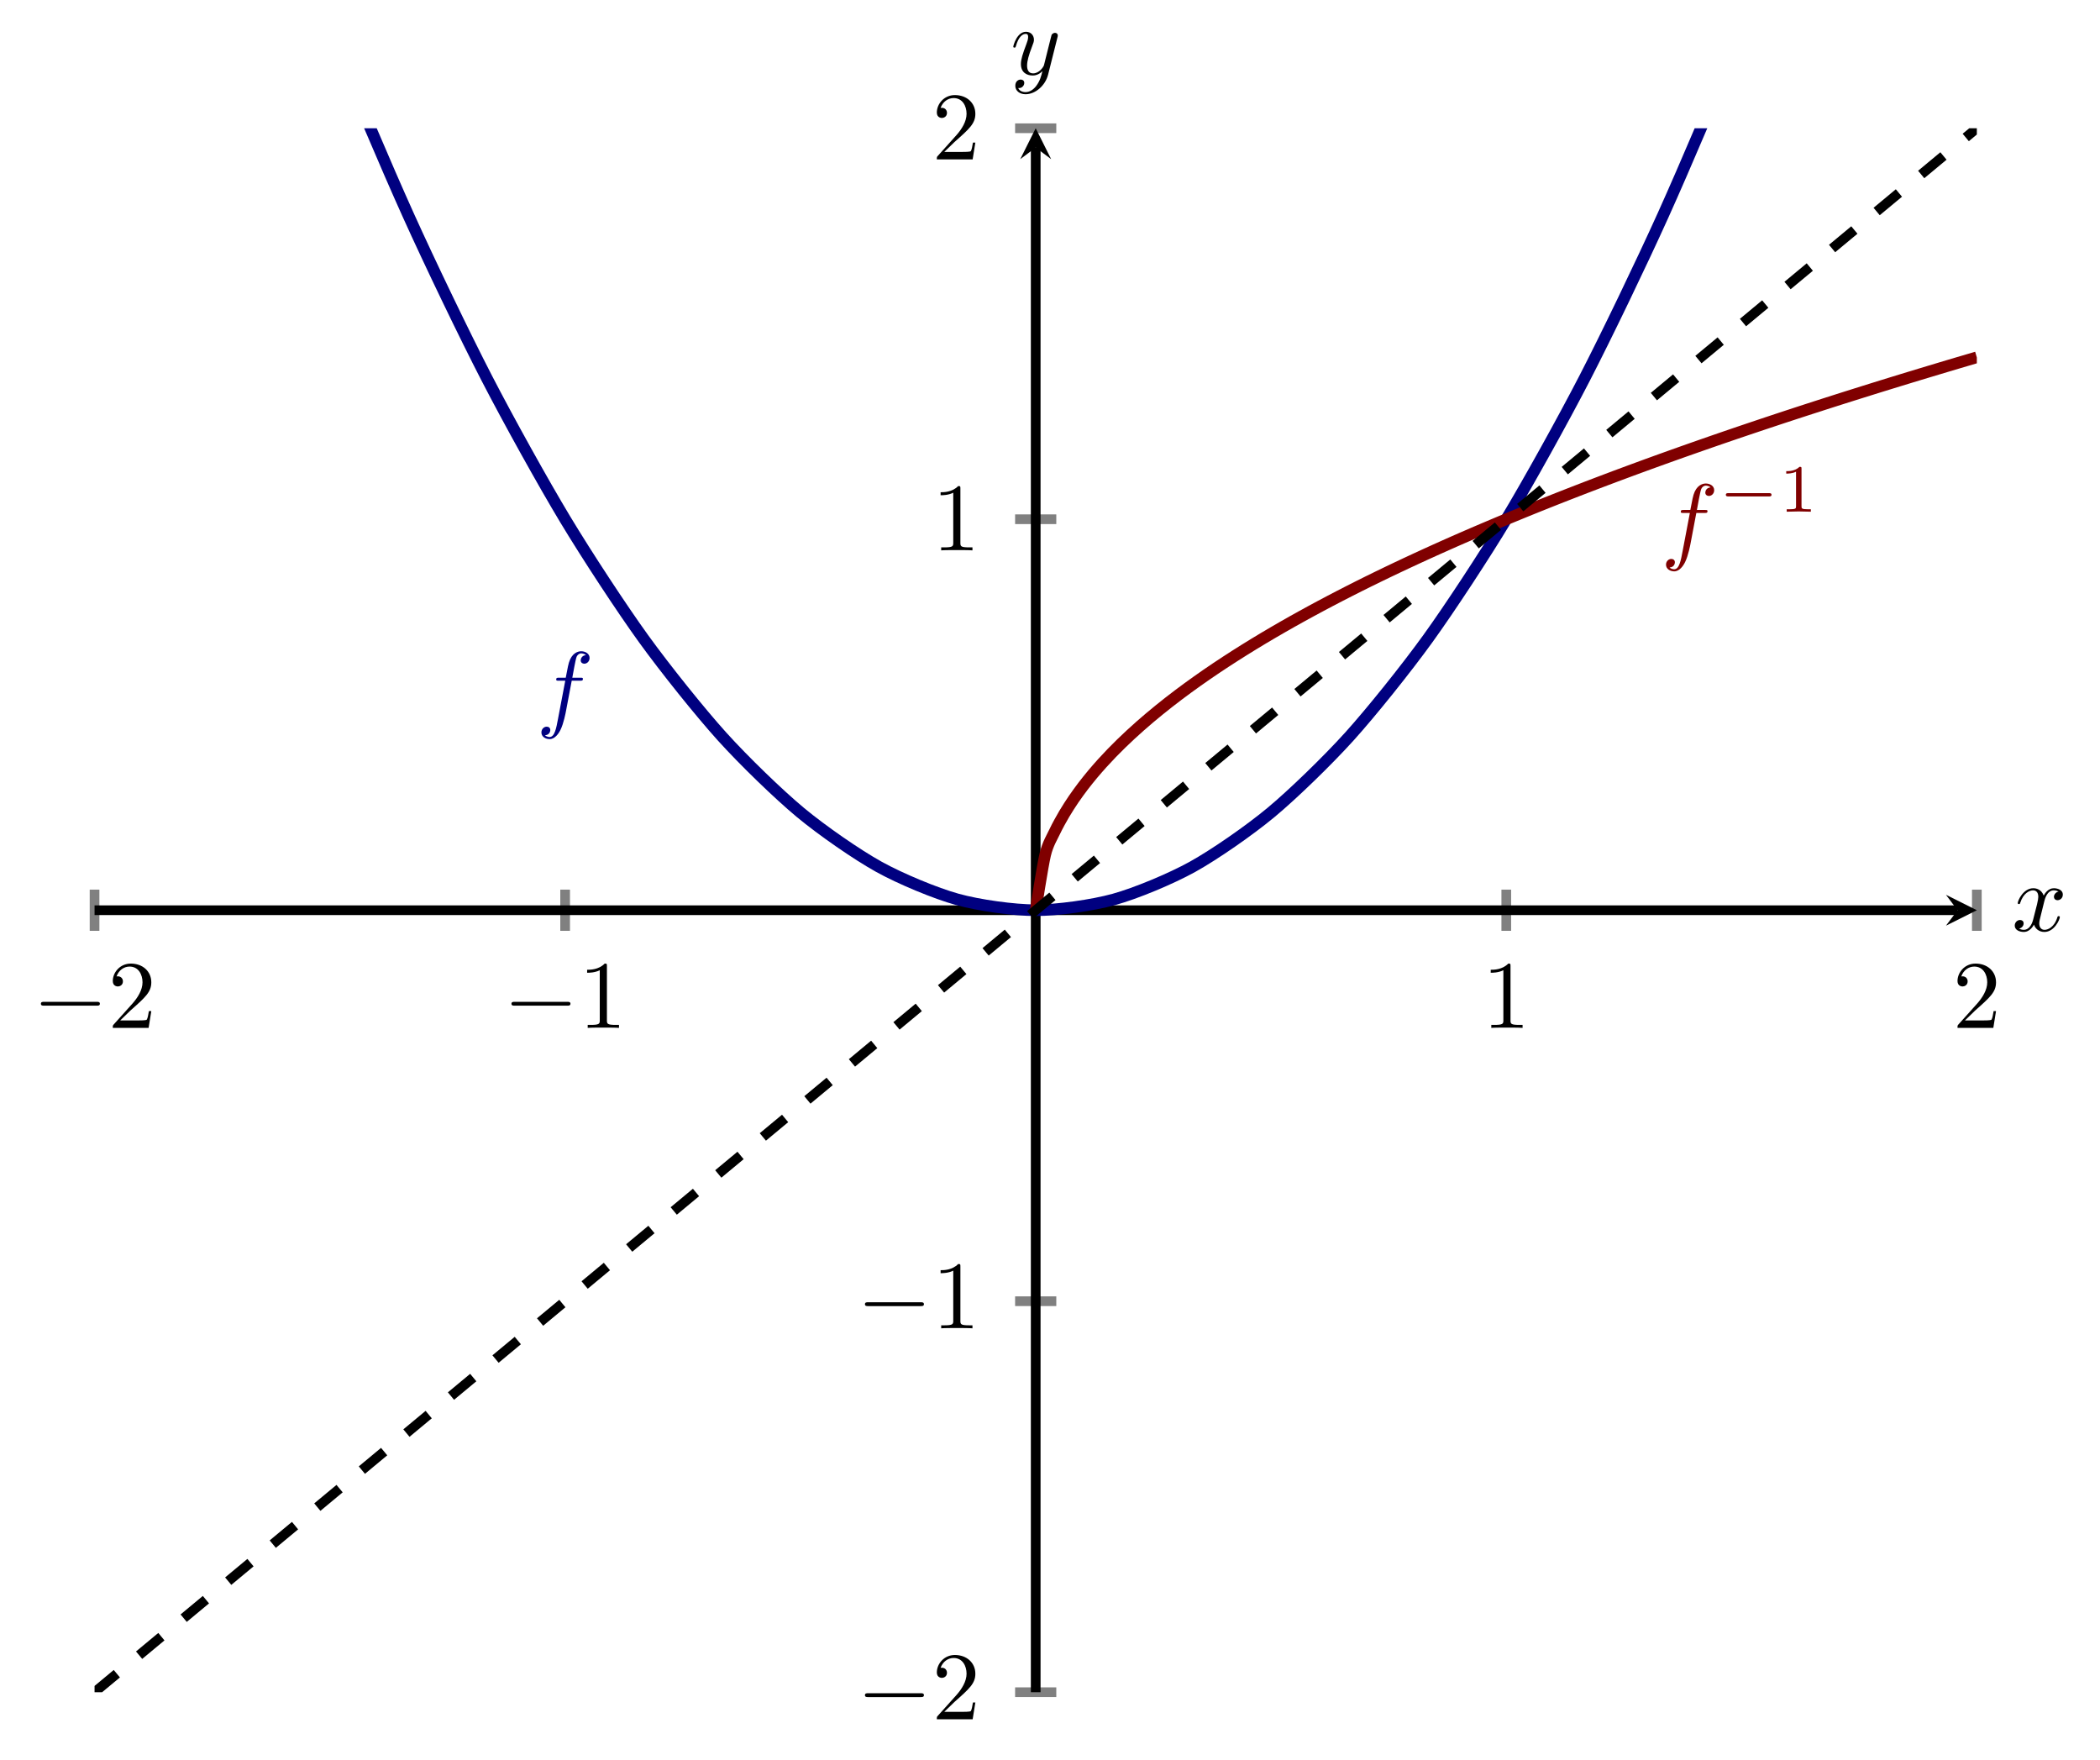 <?xml version="1.0" encoding="UTF-8" standalone="no"?>
<!DOCTYPE svg PUBLIC "-//W3C//DTD SVG 1.1//EN" "http://www.w3.org/Graphics/SVG/1.1/DTD/svg11.dtd">
<svg xmlns="http://www.w3.org/2000/svg" xmlns:xlink="http://www.w3.org/1999/xlink" version="1.1" width="216.739pt" height="181.651pt" viewBox="0 0 216.739 181.651">
<path transform="matrix(1,0,0,-1,9.759,174.631)" stroke-width="1" stroke-linecap="butt" stroke-miterlimit="10" stroke-linejoin="miter" fill="none" stroke="#808080" d="M 0 78.572 L 0 82.824 M 48.567 78.572 L 48.567 82.824 M 145.702 78.572 L 145.702 82.824 M 194.269 78.572 L 194.269 82.824 "/>
<path transform="matrix(1,0,0,-1,9.759,174.631)" stroke-width="1" stroke-linecap="butt" stroke-miterlimit="10" stroke-linejoin="miter" fill="none" stroke="#808080" d="M 95.009 0 L 99.26 0 M 95.009 40.349 L 99.26 40.349 M 95.009 121.047 L 99.26 121.047 M 95.009 161.396 L 99.26 161.396 "/>
<path transform="matrix(1,0,0,-1,9.759,174.631)" stroke-width="1" stroke-linecap="butt" stroke-miterlimit="10" stroke-linejoin="miter" fill="none" stroke="#000000" d="M 0 80.698 L 192.277 80.698 "/>
<path transform="matrix(1,0,0,-1,202.036,93.933)" d="M 1.993 0 L -1.196 1.594 L 0 0 L -1.196 -1.594 "/>
<path transform="matrix(1,0,0,-1,9.759,174.631)" stroke-width="1" stroke-linecap="butt" stroke-miterlimit="10" stroke-linejoin="miter" fill="none" stroke="#000000" d="M 97.135 0 L 97.135 159.404 "/>
<path transform="matrix(0,-1,-1,-0,106.894,15.227)" d="M 1.993 0 L -1.196 1.594 L 0 0 L -1.196 -1.594 "/>
<symbol id="font_0_1">
<path d="M .576 0 C .593 0 .611 0 .611 .02 C .611 .04 .593 .04 .576 .04 L .035 .04 C .018 .04 0 .04 0 .02 C 0 0 .018 0 .035 0 L .576 0 Z "/>
</symbol>
<use xlink:href="#font_0_1" transform="matrix(9.963,0,0,-9.963,4.221,103.783)"/>
<symbol id="font_1_2">
<path d="M .077 .077 L .183 .18 C .339 .318 .399 .372 .399 .472 C .399 .586 .309 .666 .187 .666 C .074 .666 0 .574 0 .485 C 0 .429 .05 .429 .053 .429 C .07 .429 .105 .441 .105 .482 C .105 .508 .087 .534 .052 .534 C .044 .534 .042 .534 .039 .533 C .062 .598 .116 .635 .174 .635 C .265 .635 .308 .554 .308 .472 C .308 .392 .258 .313 .203 .251 L .011 .037 C 0 .026 0 .024 0 0 L .371 0 L .399 .174 L .374 .174 C .369 .144 .362 .1 .352 .085 C .345 .077 .279 .077 .257 .077 L .077 .077 Z "/>
</symbol>
<use xlink:href="#font_1_2" transform="matrix(9.963,0,0,-9.963,11.641,106.074)"/>
<use xlink:href="#font_0_1" transform="matrix(9.963,0,0,-9.963,52.788,103.783)"/>
<symbol id="font_1_1">
<path d="M .205 .64 C .205 .664 .205 .666 .182 .666 C .12 .602 .032 .602 0 .602 L 0 .571 C .02 .571 .079 .571 .131 .597 L .131 .079 C .131 .043 .128 .031 .038 .031 L .006 .031 L .006 0 C .041 .003 .128 .003 .168 .003 C .208 .003 .295 .003 .33 0 L .33 .031 L .298 .031 C .208 .031 .205 .042 .205 .079 L .205 .64 Z "/>
</symbol>
<use xlink:href="#font_1_1" transform="matrix(9.963,0,0,-9.963,60.597,106.074)"/>
<use xlink:href="#font_1_1" transform="matrix(9.963,0,0,-9.963,153.856,106.074)"/>
<use xlink:href="#font_1_2" transform="matrix(9.963,0,0,-9.963,202.033,106.074)"/>
<use xlink:href="#font_0_1" transform="matrix(9.963,0,0,-9.963,89.27,175.135)"/>
<use xlink:href="#font_1_2" transform="matrix(9.963,0,0,-9.963,96.69,177.426)"/>
<use xlink:href="#font_0_1" transform="matrix(9.963,0,0,-9.963,89.27,134.787)"/>
<use xlink:href="#font_1_1" transform="matrix(9.963,0,0,-9.963,97.079,137.078)"/>
<use xlink:href="#font_1_1" transform="matrix(9.963,0,0,-9.963,97.079,56.796)"/>
<use xlink:href="#font_1_2" transform="matrix(9.963,0,0,-9.963,96.69,16.447)"/>
<clipPath id="cp2">
<path transform="matrix(1,0,0,-1,9.759,174.631)" d="M 0 0 L 194.269 0 L 194.269 161.396 L 0 161.396 Z "/>
</clipPath>
<g clip-path="url(#cp2)">
<path transform="matrix(1,0,0,-1,9.759,174.631)" stroke-width="1.196" stroke-linecap="butt" stroke-miterlimit="10" stroke-linejoin="miter" fill="none" stroke="#000080" d="M 0 242.095 C 0 242.095 5.848 223.158 8.095 216.316 C 10.341 209.474 13.943 199 16.189 192.779 C 18.435 186.559 22.037 177.082 24.284 171.484 C 26.53 165.885 30.132 157.406 32.378 152.43 C 34.624 147.454 38.226 139.972 40.473 135.618 C 42.719 131.264 46.321 124.78 48.567 121.048 C 50.813 117.315 54.415 111.829 56.662 108.719 C 58.908 105.609 62.51 101.12 64.756 98.631 C 67.002 96.143 70.604 92.652 72.851 90.786 C 75.097 88.92 78.699 86.426 80.945 85.182 C 83.191 83.937 86.793 82.441 89.04 81.819 C 91.286 81.197 94.888 80.698 97.134 80.698 C 99.38 80.698 102.982 81.197 105.229 81.819 C 107.475 82.441 111.077 83.937 113.323 85.181 C 115.569 86.425 119.172 88.919 121.418 90.785 C 123.664 92.651 127.266 96.142 129.512 98.631 C 131.758 101.119 135.361 105.607 137.607 108.718 C 139.853 111.828 143.455 117.314 145.701 121.046 C 147.947 124.778 151.55 131.262 153.796 135.617 C 156.042 139.971 159.644 147.452 161.89 152.428 C 164.136 157.405 167.739 165.884 169.985 171.482 C 172.231 177.08 175.833 186.557 178.079 192.777 C 180.325 198.997 183.928 209.471 186.174 216.314 C 188.42 223.156 194.268 242.092 194.268 242.092 "/>
<path transform="matrix(1,0,0,-1,9.759,174.631)" stroke-width="1.196" stroke-linecap="butt" stroke-miterlimit="10" stroke-linejoin="miter" fill="none" stroke="#800000" d="M 97.135 80.698 C 97.135 80.698 97.843 85.308 98.116 86.433 C 98.388 87.558 98.825 88.226 99.097 88.808 C 99.369 89.391 99.806 90.165 100.078 90.631 C 100.35 91.097 100.787 91.767 101.059 92.168 C 101.331 92.569 101.768 93.164 102.04 93.522 C 102.312 93.879 102.749 94.42 103.021 94.746 C 103.293 95.072 103.73 95.57 104.002 95.871 C 104.275 96.173 104.711 96.637 104.983 96.919 C 105.256 97.201 105.692 97.637 105.965 97.903 C 106.237 98.168 106.673 98.581 106.946 98.833 C 107.218 99.085 107.654 99.478 107.927 99.718 C 108.199 99.959 108.636 100.334 108.908 100.564 C 109.18 100.794 109.617 101.155 109.889 101.375 C 110.161 101.596 110.598 101.943 110.87 102.156 C 111.142 102.369 111.579 102.703 111.851 102.909 C 112.123 103.115 112.56 103.438 112.832 103.637 C 113.105 103.836 113.541 104.15 113.813 104.343 C 114.086 104.537 114.522 104.841 114.794 105.029 C 115.067 105.217 115.503 105.513 115.776 105.696 C 116.048 105.878 116.484 106.167 116.757 106.345 C 117.029 106.523 117.466 106.805 117.738 106.978 C 118.01 107.152 118.447 107.427 118.719 107.597 C 118.991 107.767 119.428 108.035 119.7 108.201 C 119.972 108.367 120.409 108.631 120.681 108.793 C 120.953 108.955 121.39 109.213 121.662 109.372 C 121.934 109.531 122.371 109.784 122.643 109.94 C 122.916 110.096 123.352 110.344 123.624 110.497 C 123.897 110.65 124.333 110.894 124.606 111.044 C 124.878 111.194 125.314 111.433 125.587 111.581 C 125.859 111.729 126.296 111.964 126.568 112.109 C 126.84 112.254 127.277 112.485 127.549 112.628 C 127.821 112.771 128.258 112.999 128.53 113.139 C 128.802 113.28 129.239 113.504 129.511 113.642 C 129.783 113.781 130.22 114.001 130.492 114.138 C 130.764 114.274 131.201 114.491 131.473 114.626 C 131.746 114.76 132.182 114.974 132.454 115.107 C 132.727 115.24 133.163 115.451 133.436 115.582 C 133.708 115.713 134.144 115.921 134.417 116.05 C 134.689 116.179 135.125 116.385 135.398 116.512 C 135.67 116.64 136.107 116.843 136.379 116.968 C 136.651 117.094 137.088 117.295 137.36 117.419 C 137.632 117.543 138.069 117.741 138.341 117.864 C 138.613 117.987 139.05 118.183 139.322 118.304 C 139.594 118.425 140.031 118.619 140.303 118.739 C 140.576 118.859 141.012 119.05 141.284 119.169 C 141.557 119.287 141.993 119.476 142.265 119.594 C 142.538 119.711 142.974 119.898 143.247 120.014 C 143.519 120.13 143.955 120.315 144.228 120.43 C 144.5 120.545 144.937 120.728 145.209 120.842 C 145.481 120.956 145.918 121.136 146.19 121.249 C 146.462 121.361 146.899 121.541 147.171 121.652 C 147.443 121.764 147.88 121.942 148.152 122.052 C 148.424 122.162 148.861 122.338 149.133 122.448 C 149.405 122.557 149.842 122.731 150.114 122.84 C 150.387 122.948 150.823 123.121 151.095 123.228 C 151.368 123.335 151.804 123.507 152.077 123.613 C 152.349 123.719 152.785 123.889 153.058 123.994 C 153.33 124.1 153.767 124.268 154.039 124.373 C 154.311 124.477 154.748 124.644 155.02 124.747 C 155.292 124.851 155.729 125.017 156.001 125.119 C 156.273 125.222 156.71 125.386 156.982 125.488 C 157.254 125.59 157.691 125.752 157.963 125.853 C 158.235 125.955 158.672 126.116 158.944 126.216 C 159.217 126.316 159.653 126.477 159.925 126.576 C 160.198 126.675 160.634 126.834 160.906 126.933 C 161.179 127.032 161.615 127.189 161.888 127.287 C 162.16 127.385 162.596 127.542 162.869 127.639 C 163.141 127.736 163.578 127.891 163.85 127.988 C 164.122 128.084 164.559 128.239 164.831 128.334 C 165.103 128.43 165.54 128.583 165.812 128.678 C 166.084 128.774 166.521 128.925 166.793 129.02 C 167.065 129.114 167.502 129.265 167.774 129.359 C 168.046 129.453 168.483 129.603 168.755 129.696 C 169.028 129.789 169.464 129.938 169.736 130.03 C 170.009 130.123 170.445 130.271 170.718 130.362 C 170.99 130.454 171.426 130.601 171.699 130.692 C 171.971 130.784 172.407 130.93 172.68 131.02 C 172.952 131.111 173.389 131.256 173.661 131.346 C 173.933 131.436 174.37 131.58 174.642 131.67 C 174.914 131.759 175.351 131.902 175.623 131.991 C 175.895 132.08 176.332 132.222 176.604 132.311 C 176.876 132.399 177.313 132.541 177.585 132.628 C 177.858 132.716 178.294 132.857 178.566 132.944 C 178.839 133.031 179.275 133.171 179.547 133.258 C 179.82 133.345 180.256 133.484 180.529 133.57 C 180.801 133.656 181.237 133.794 181.51 133.88 C 181.782 133.966 182.219 134.103 182.491 134.188 C 182.763 134.274 183.2 134.41 183.472 134.495 C 183.744 134.58 184.181 134.715 184.453 134.8 C 184.725 134.884 185.162 135.019 185.434 135.103 C 185.706 135.186 186.143 135.321 186.415 135.404 C 186.687 135.487 187.124 135.621 187.396 135.704 C 187.669 135.787 188.105 135.919 188.377 136.002 C 188.65 136.084 189.086 136.216 189.359 136.298 C 189.631 136.381 190.067 136.512 190.34 136.593 C 190.612 136.675 191.048 136.806 191.321 136.887 C 191.593 136.968 192.03 137.098 192.302 137.179 C 192.574 137.26 193.011 137.389 193.283 137.469 C 193.555 137.549 194.264 137.758 194.264 137.758 "/>
<path transform="matrix(1,0,0,-1,9.759,174.631)" stroke-width="1" stroke-linecap="butt" stroke-dasharray="2.989,2.989" stroke-miterlimit="10" stroke-linejoin="miter" fill="none" stroke="#000000" d="M 0 0 L 8.095 6.725 L 16.189 13.45 L 24.284 20.174 L 32.378 26.899 L 40.473 33.624 L 48.567 40.349 L 56.662 47.074 L 64.756 53.799 L 72.851 60.523 L 80.945 67.248 L 89.04 73.973 L 97.134 80.698 L 105.229 87.423 L 113.323 94.147 L 121.418 100.872 L 129.512 107.597 L 137.607 114.322 L 145.701 121.047 L 153.796 127.772 L 161.89 134.496 L 169.985 141.221 L 178.079 147.946 L 186.174 154.671 L 194.268 161.396 "/>
<symbol id="font_3_1">
<path d="M .314 .605 L .4 .605 C .42 .605 .43 .605 .43 .625 C .43 .636 .42 .636 .403 .636 L .32 .636 L .341 .75 C .345 .771 .359 .842 .365 .854 C .374 .873 .391 .888 .412 .888 C .416 .888 .442 .888 .461 .87 C .417 .866 .407 .831 .407 .816 C .407 .793 .425 .781 .444 .781 C .47 .781 .499 .803 .499 .841 C .499 .887 .453 .91 .412 .91 C .378 .91 .315 .892 .285 .793 C .279 .772 .276 .762 .252 .636 L .183 .636 C .164 .636 .153 .636 .153 .617 C .153 .605 .162 .605 .181 .605 L .247 .605 L .172 .21 C .154 .113 .137 .022 .085 .022 C .081 .022 .056 .022 .037 .04 C .083 .043 .092 .079 .092 .094 C .092 .117 .074 .129 .055 .129 C .029 .129 0 .107 0 .069 C 0 .024 .044 0 .085 0 C .14 0 .18 .059 .198 .097 C .23 .16 .253 .281 .254 .288 L .314 .605 Z "/>
</symbol>
<use xlink:href="#font_3_1" transform="matrix(9.963,0,0,-9.963,55.879,76.275)" fill="#000080"/>
<use xlink:href="#font_3_1" transform="matrix(9.963,0,0,-9.963,171.948,58.963)" fill="#800000"/>
<symbol id="font_4_1">
<path d="M .636 0 C .652 0 .676 0 .676 .024 C .676 .049 .653 .049 .636 .049 L .04 .049 C .024 .049 0 .049 0 .025 C 0 0 .023 0 .04 0 L .636 0 Z "/>
</symbol>
<use xlink:href="#font_4_1" transform="matrix(6.974,0,0,-6.974,178.123,51.231)" fill="#800000"/>
<symbol id="font_5_1">
<path d="M .226 .636 C .226 .663 .224 .664 .196 .664 C .132 .601 .041 .6 0 .6 L 0 .564 C .024 .564 .09 .564 .145 .592 L .145 .082 C .145 .049 .145 .036 .045 .036 L .007 .036 L .007 0 C .025 .001 .148 .004 .185 .004 C .216 .004 .342 .001 .364 0 L .364 .036 L .326 .036 C .226 .036 .226 .049 .226 .082 L .226 .636 Z "/>
</symbol>
<use xlink:href="#font_5_1" transform="matrix(6.974,0,0,-6.974,184.356,52.807)" fill="#800000"/>
</g>
<symbol id="font_3_2">
<path d="M .305 .313 C .311 .339 .334 .431 .404 .431 C .409 .431 .433 .431 .454 .418 C .426 .413 .406 .388 .406 .364 C .406 .348 .417 .329 .444 .329 C .466 .329 .498 .347 .498 .387 C .498 .439 .439 .453 .405 .453 C .347 .453 .312 .4 .3 .377 C .275 .443 .221 .453 .192 .453 C .088 .453 .031 .324 .031 .299 C .031 .289 .041 .289 .043 .289 C .051 .289 .054 .291 .056 .3 C .09 .406 .156 .431 .19 .431 C .209 .431 .244 .422 .244 .364 C .244 .333 .227 .266 .19 .126 C .174 .064 .139 .022 .095 .022 C .089 .022 .066 .022 .045 .035 C .07 .04 .092 .061 .092 .089 C .092 .116 .07 .124 .055 .124 C .025 .124 0 .098 0 .066 C 0 .02 .05 0 .094 0 C .16 0 .196 .07 .199 .076 C .211 .039 .247 0 .307 0 C .41 0 .467 .129 .467 .154 C .467 .164 .458 .164 .455 .164 C .446 .164 .444 .16 .442 .153 C .409 .046 .341 .022 .309 .022 C .27 .022 .254 .054 .254 .088 C .254 .11 .26 .132 .271 .176 L .305 .313 Z "/>
</symbol>
<use xlink:href="#font_3_2" transform="matrix(9.963,0,0,-9.963,207.94,96.176)"/>
<symbol id="font_3_3">
<path d="M .457 .586 C .461 .6 .461 .602 .461 .609 C .461 .627 .447 .636 .432 .636 C .422 .636 .406 .63 .397 .615 C .395 .61 .387 .579 .383 .561 C .376 .535 .369 .508 .363 .481 L .318 .301 C .314 .286 .271 .216 .205 .216 C .154 .216 .143 .26 .143 .297 C .143 .343 .16 .405 .194 .493 C .21 .534 .214 .545 .214 .565 C .214 .61 .182 .647 .132 .647 C .037 .647 0 .502 0 .493 C 0 .483 .01 .483 .012 .483 C .022 .483 .023 .485 .028 .501 C .055 .595 .095 .625 .129 .625 C .137 .625 .154 .625 .154 .593 C .154 .568 .144 .542 .137 .523 C .097 .417 .079 .36 .079 .313 C .079 .224 .142 .194 .201 .194 C .24 .194 .274 .211 .302 .239 C .289 .187 .277 .138 .237 .085 C .211 .051 .173 .022 .127 .022 C .113 .022 .068 .025 .051 .064 C .067 .064 .08 .064 .094 .076 C .104 .085 .114 .098 .114 .117 C .114 .148 .087 .152 .077 .152 C .054 .152 .021 .136 .021 .087 C .021 .037 .065 0 .127 0 C .23 0 .333 .091 .361 .204 L .457 .586 Z "/>
</symbol>
<use xlink:href="#font_3_3" transform="matrix(9.963,0,0,-9.963,104.579,9.725)"/>
</svg>
